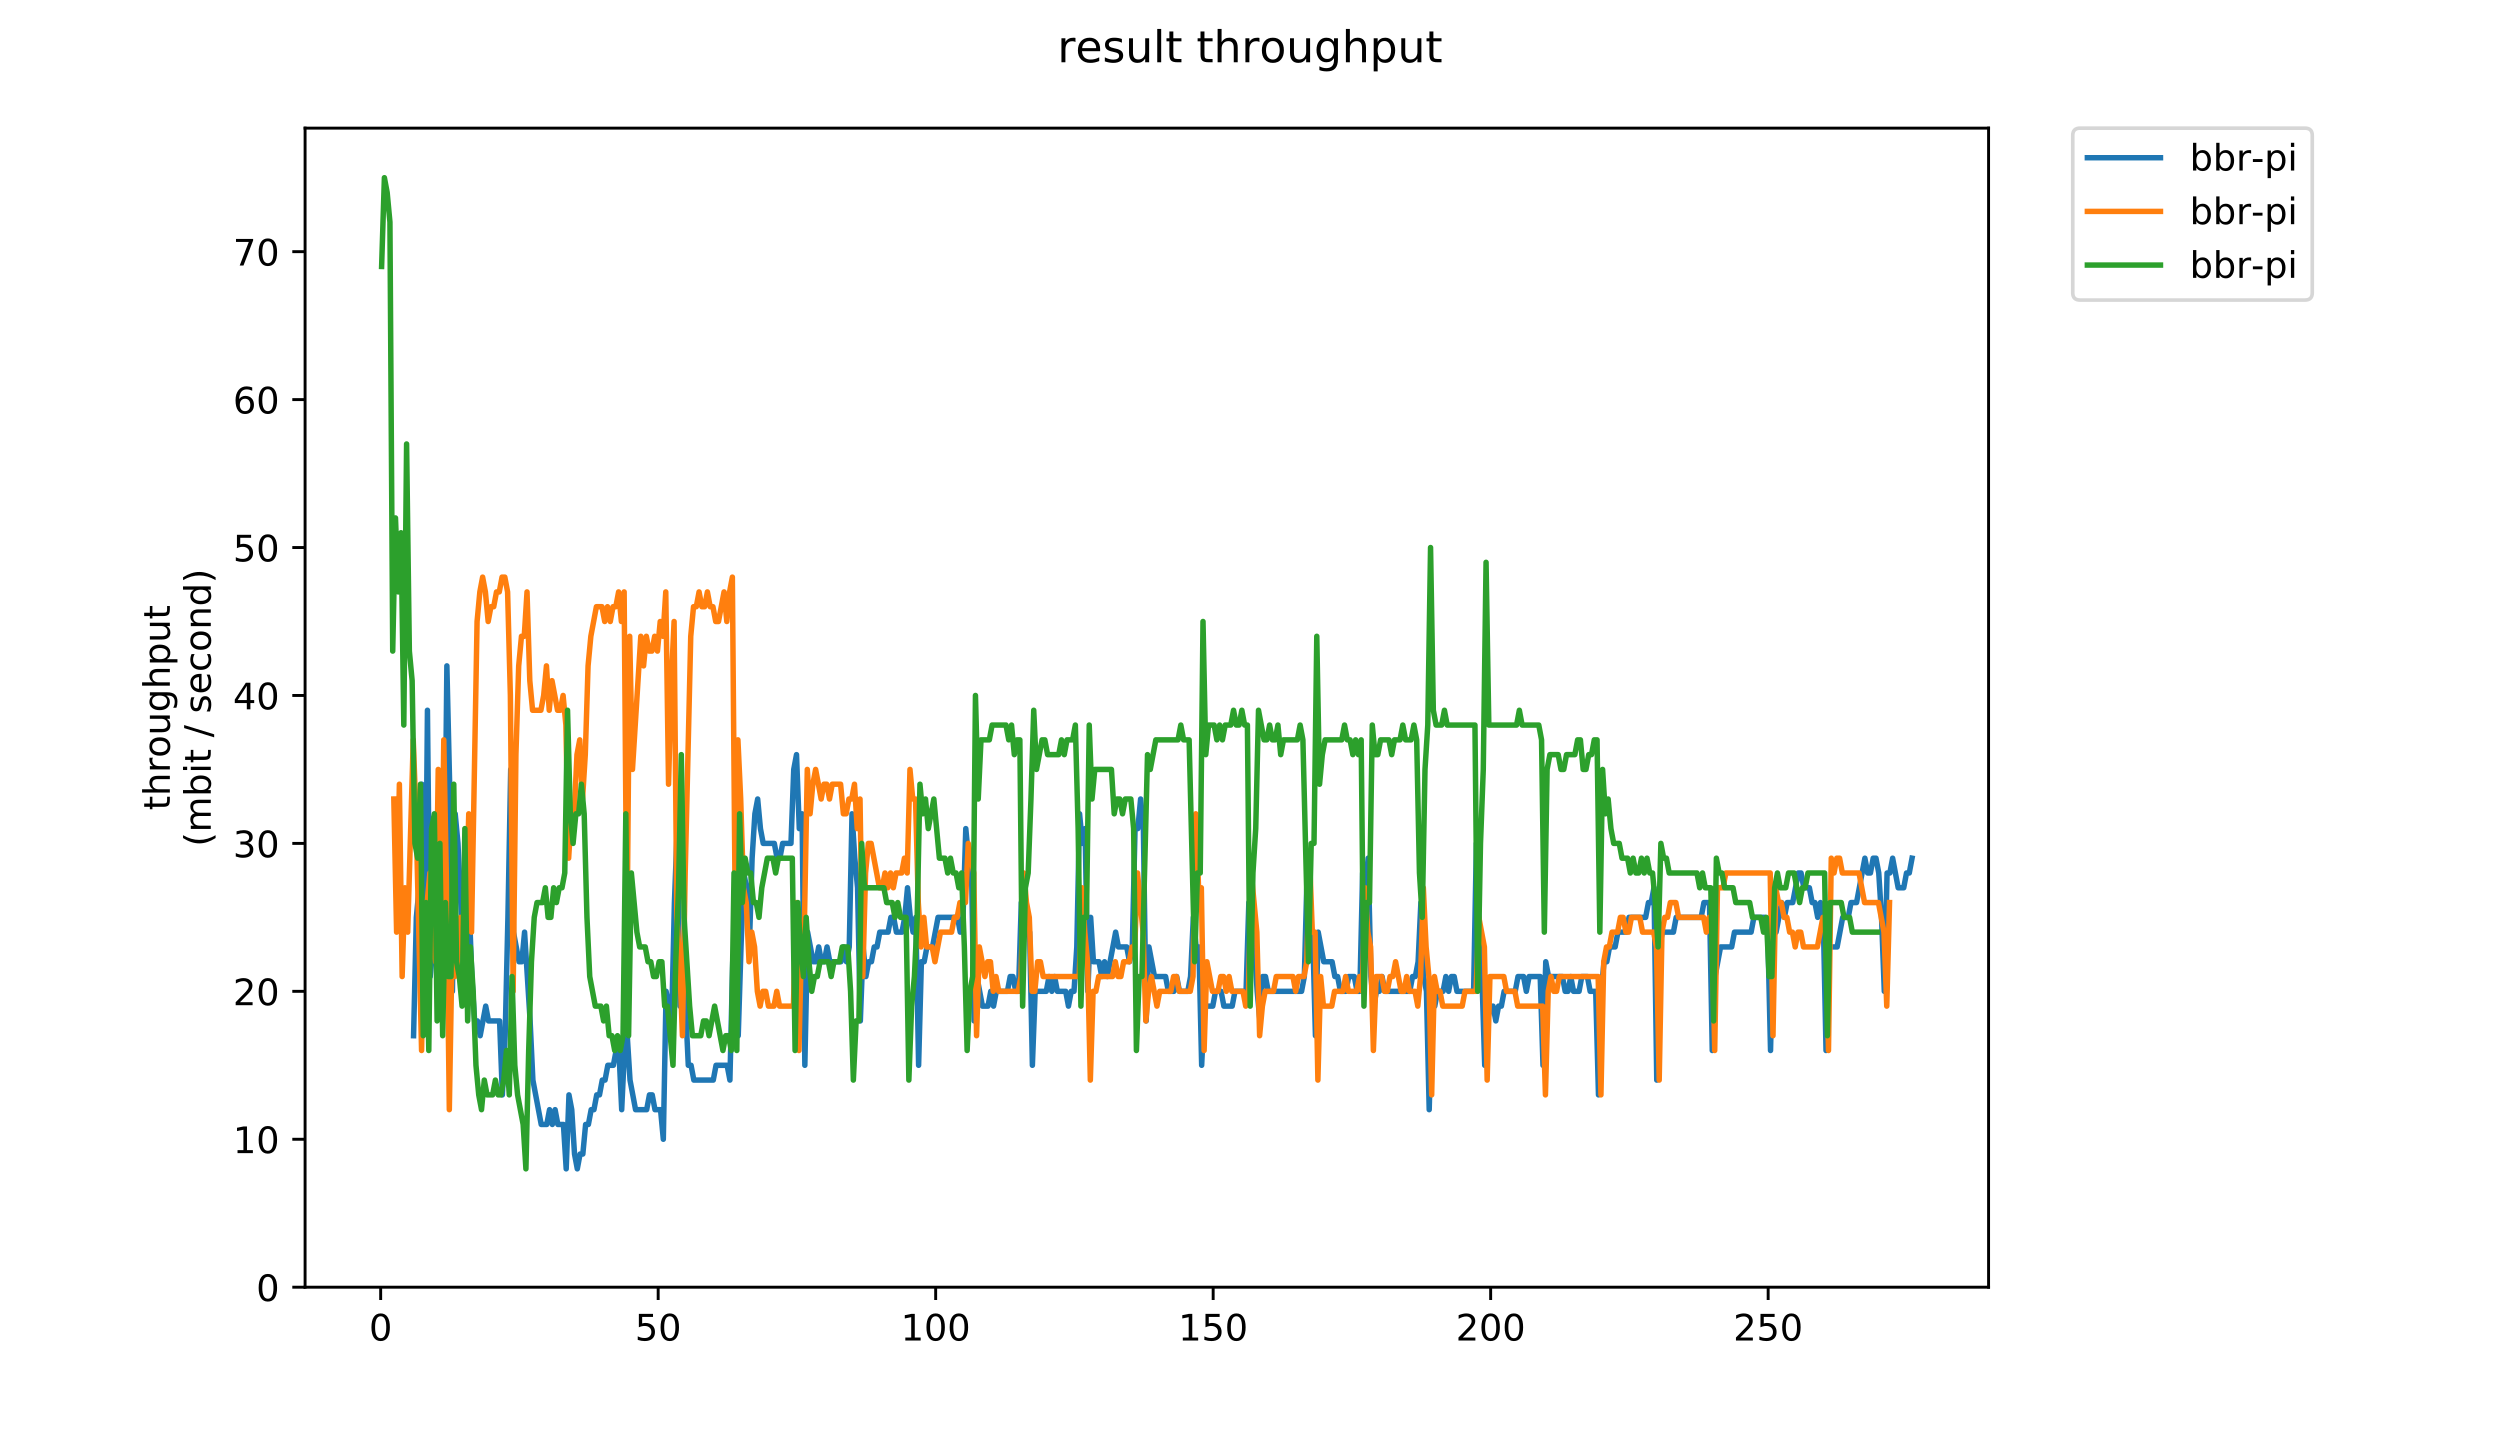 <?xml version="1.0" encoding="utf-8" standalone="no"?>
<!DOCTYPE svg PUBLIC "-//W3C//DTD SVG 1.1//EN"
  "http://www.w3.org/Graphics/SVG/1.1/DTD/svg11.dtd">
<!-- Created with matplotlib (https://matplotlib.org/) -->
<svg height="396pt" version="1.1" viewBox="0 0 684 396" width="684pt" xmlns="http://www.w3.org/2000/svg" xmlns:xlink="http://www.w3.org/1999/xlink">
 <defs>
  <style type="text/css">
*{stroke-linecap:butt;stroke-linejoin:round;}
  </style>
 </defs>
 <g id="figure_1">
  <g id="patch_1">
   <path d="M 0 396 
L 684 396 
L 684 0 
L 0 0 
z
" style="fill:#ffffff;"/>
  </g>
  <g id="axes_1">
   <g id="patch_2">
    <path d="M 83.472 352.174 
L 544.074 352.174 
L 544.074 35.062 
L 83.472 35.062 
z
" style="fill:#ffffff;"/>
   </g>
   <g id="matplotlib.axis_1">
    <g id="xtick_1">
     <g id="line2d_1">
      <defs>
       <path d="M 0 0 
L 0 3.5 
" id="m450387d69e" style="stroke:#000000;stroke-width:0.8;"/>
      </defs>
      <g>
       <use style="stroke:#000000;stroke-width:0.8;" x="104.152" xlink:href="#m450387d69e" y="352.174"/>
      </g>
     </g>
     <g id="text_1">
      <!-- 0 -->
      <defs>
       <path d="M 31.781 66.406 
Q 24.172 66.406 20.328 58.906 
Q 16.5 51.422 16.5 36.375 
Q 16.5 21.391 20.328 13.891 
Q 24.172 6.391 31.781 6.391 
Q 39.453 6.391 43.281 13.891 
Q 47.125 21.391 47.125 36.375 
Q 47.125 51.422 43.281 58.906 
Q 39.453 66.406 31.781 66.406 
z
M 31.781 74.219 
Q 44.047 74.219 50.516 64.516 
Q 56.984 54.828 56.984 36.375 
Q 56.984 17.969 50.516 8.266 
Q 44.047 -1.422 31.781 -1.422 
Q 19.531 -1.422 13.062 8.266 
Q 6.594 17.969 6.594 36.375 
Q 6.594 54.828 13.062 64.516 
Q 19.531 74.219 31.781 74.219 
z
" id="DejaVuSans-48"/>
      </defs>
      <g transform="translate(100.971 366.773)scale(0.1 -0.1)">
       <use xlink:href="#DejaVuSans-48"/>
      </g>
     </g>
    </g>
    <g id="xtick_2">
     <g id="line2d_2">
      <g>
       <use style="stroke:#000000;stroke-width:0.8;" x="180.075" xlink:href="#m450387d69e" y="352.174"/>
      </g>
     </g>
     <g id="text_2">
      <!-- 50 -->
      <defs>
       <path d="M 10.797 72.906 
L 49.516 72.906 
L 49.516 64.594 
L 19.828 64.594 
L 19.828 46.734 
Q 21.969 47.469 24.109 47.828 
Q 26.266 48.188 28.422 48.188 
Q 40.625 48.188 47.75 41.5 
Q 54.891 34.812 54.891 23.391 
Q 54.891 11.625 47.562 5.094 
Q 40.234 -1.422 26.906 -1.422 
Q 22.312 -1.422 17.547 -0.641 
Q 12.797 0.141 7.719 1.703 
L 7.719 11.625 
Q 12.109 9.234 16.797 8.062 
Q 21.484 6.891 26.703 6.891 
Q 35.156 6.891 40.078 11.328 
Q 45.016 15.766 45.016 23.391 
Q 45.016 31 40.078 35.438 
Q 35.156 39.891 26.703 39.891 
Q 22.75 39.891 18.812 39.016 
Q 14.891 38.141 10.797 36.281 
z
" id="DejaVuSans-53"/>
      </defs>
      <g transform="translate(173.713 366.773)scale(0.1 -0.1)">
       <use xlink:href="#DejaVuSans-53"/>
       <use x="63.623" xlink:href="#DejaVuSans-48"/>
      </g>
     </g>
    </g>
    <g id="xtick_3">
     <g id="line2d_3">
      <g>
       <use style="stroke:#000000;stroke-width:0.8;" x="255.999" xlink:href="#m450387d69e" y="352.174"/>
      </g>
     </g>
     <g id="text_3">
      <!-- 100 -->
      <defs>
       <path d="M 12.406 8.297 
L 28.516 8.297 
L 28.516 63.922 
L 10.984 60.406 
L 10.984 69.391 
L 28.422 72.906 
L 38.281 72.906 
L 38.281 8.297 
L 54.391 8.297 
L 54.391 0 
L 12.406 0 
z
" id="DejaVuSans-49"/>
      </defs>
      <g transform="translate(246.455 366.773)scale(0.1 -0.1)">
       <use xlink:href="#DejaVuSans-49"/>
       <use x="63.623" xlink:href="#DejaVuSans-48"/>
       <use x="127.246" xlink:href="#DejaVuSans-48"/>
      </g>
     </g>
    </g>
    <g id="xtick_4">
     <g id="line2d_4">
      <g>
       <use style="stroke:#000000;stroke-width:0.8;" x="331.922" xlink:href="#m450387d69e" y="352.174"/>
      </g>
     </g>
     <g id="text_4">
      <!-- 150 -->
      <g transform="translate(322.378 366.773)scale(0.1 -0.1)">
       <use xlink:href="#DejaVuSans-49"/>
       <use x="63.623" xlink:href="#DejaVuSans-53"/>
       <use x="127.246" xlink:href="#DejaVuSans-48"/>
      </g>
     </g>
    </g>
    <g id="xtick_5">
     <g id="line2d_5">
      <g>
       <use style="stroke:#000000;stroke-width:0.8;" x="407.845" xlink:href="#m450387d69e" y="352.174"/>
      </g>
     </g>
     <g id="text_5">
      <!-- 200 -->
      <defs>
       <path d="M 19.188 8.297 
L 53.609 8.297 
L 53.609 0 
L 7.328 0 
L 7.328 8.297 
Q 12.938 14.109 22.625 23.891 
Q 32.328 33.688 34.812 36.531 
Q 39.547 41.844 41.422 45.531 
Q 43.312 49.219 43.312 52.781 
Q 43.312 58.594 39.234 62.25 
Q 35.156 65.922 28.609 65.922 
Q 23.969 65.922 18.812 64.312 
Q 13.672 62.703 7.812 59.422 
L 7.812 69.391 
Q 13.766 71.781 18.938 73 
Q 24.125 74.219 28.422 74.219 
Q 39.75 74.219 46.484 68.547 
Q 53.219 62.891 53.219 53.422 
Q 53.219 48.922 51.531 44.891 
Q 49.859 40.875 45.406 35.406 
Q 44.188 33.984 37.641 27.219 
Q 31.109 20.453 19.188 8.297 
z
" id="DejaVuSans-50"/>
      </defs>
      <g transform="translate(398.301 366.773)scale(0.1 -0.1)">
       <use xlink:href="#DejaVuSans-50"/>
       <use x="63.623" xlink:href="#DejaVuSans-48"/>
       <use x="127.246" xlink:href="#DejaVuSans-48"/>
      </g>
     </g>
    </g>
    <g id="xtick_6">
     <g id="line2d_6">
      <g>
       <use style="stroke:#000000;stroke-width:0.8;" x="483.768" xlink:href="#m450387d69e" y="352.174"/>
      </g>
     </g>
     <g id="text_6">
      <!-- 250 -->
      <g transform="translate(474.224 366.773)scale(0.1 -0.1)">
       <use xlink:href="#DejaVuSans-50"/>
       <use x="63.623" xlink:href="#DejaVuSans-53"/>
       <use x="127.246" xlink:href="#DejaVuSans-48"/>
      </g>
     </g>
    </g>
   </g>
   <g id="matplotlib.axis_2">
    <g id="ytick_1">
     <g id="line2d_7">
      <defs>
       <path d="M 0 0 
L -3.5 0 
" id="m84342dba9c" style="stroke:#000000;stroke-width:0.8;"/>
      </defs>
      <g>
       <use style="stroke:#000000;stroke-width:0.8;" x="83.472" xlink:href="#m84342dba9c" y="352.174"/>
      </g>
     </g>
     <g id="text_7">
      <!-- 0 -->
      <g transform="translate(70.11 355.973)scale(0.1 -0.1)">
       <use xlink:href="#DejaVuSans-48"/>
      </g>
     </g>
    </g>
    <g id="ytick_2">
     <g id="line2d_8">
      <g>
       <use style="stroke:#000000;stroke-width:0.8;" x="83.472" xlink:href="#m84342dba9c" y="311.7"/>
      </g>
     </g>
     <g id="text_8">
      <!-- 10 -->
      <g transform="translate(63.747 315.5)scale(0.1 -0.1)">
       <use xlink:href="#DejaVuSans-49"/>
       <use x="63.623" xlink:href="#DejaVuSans-48"/>
      </g>
     </g>
    </g>
    <g id="ytick_3">
     <g id="line2d_9">
      <g>
       <use style="stroke:#000000;stroke-width:0.8;" x="83.472" xlink:href="#m84342dba9c" y="271.227"/>
      </g>
     </g>
     <g id="text_9">
      <!-- 20 -->
      <g transform="translate(63.747 275.026)scale(0.1 -0.1)">
       <use xlink:href="#DejaVuSans-50"/>
       <use x="63.623" xlink:href="#DejaVuSans-48"/>
      </g>
     </g>
    </g>
    <g id="ytick_4">
     <g id="line2d_10">
      <g>
       <use style="stroke:#000000;stroke-width:0.8;" x="83.472" xlink:href="#m84342dba9c" y="230.753"/>
      </g>
     </g>
     <g id="text_10">
      <!-- 30 -->
      <defs>
       <path d="M 40.578 39.312 
Q 47.656 37.797 51.625 33 
Q 55.609 28.219 55.609 21.188 
Q 55.609 10.406 48.188 4.484 
Q 40.766 -1.422 27.094 -1.422 
Q 22.516 -1.422 17.656 -0.516 
Q 12.797 0.391 7.625 2.203 
L 7.625 11.719 
Q 11.719 9.328 16.594 8.109 
Q 21.484 6.891 26.812 6.891 
Q 36.078 6.891 40.938 10.547 
Q 45.797 14.203 45.797 21.188 
Q 45.797 27.641 41.281 31.266 
Q 36.766 34.906 28.719 34.906 
L 20.219 34.906 
L 20.219 43.016 
L 29.109 43.016 
Q 36.375 43.016 40.234 45.922 
Q 44.094 48.828 44.094 54.297 
Q 44.094 59.906 40.109 62.906 
Q 36.141 65.922 28.719 65.922 
Q 24.656 65.922 20.016 65.031 
Q 15.375 64.156 9.812 62.312 
L 9.812 71.094 
Q 15.438 72.656 20.344 73.438 
Q 25.25 74.219 29.594 74.219 
Q 40.828 74.219 47.359 69.109 
Q 53.906 64.016 53.906 55.328 
Q 53.906 49.266 50.438 45.094 
Q 46.969 40.922 40.578 39.312 
z
" id="DejaVuSans-51"/>
      </defs>
      <g transform="translate(63.747 234.552)scale(0.1 -0.1)">
       <use xlink:href="#DejaVuSans-51"/>
       <use x="63.623" xlink:href="#DejaVuSans-48"/>
      </g>
     </g>
    </g>
    <g id="ytick_5">
     <g id="line2d_11">
      <g>
       <use style="stroke:#000000;stroke-width:0.8;" x="83.472" xlink:href="#m84342dba9c" y="190.279"/>
      </g>
     </g>
     <g id="text_11">
      <!-- 40 -->
      <defs>
       <path d="M 37.797 64.312 
L 12.891 25.391 
L 37.797 25.391 
z
M 35.203 72.906 
L 47.609 72.906 
L 47.609 25.391 
L 58.016 25.391 
L 58.016 17.188 
L 47.609 17.188 
L 47.609 0 
L 37.797 0 
L 37.797 17.188 
L 4.891 17.188 
L 4.891 26.703 
z
" id="DejaVuSans-52"/>
      </defs>
      <g transform="translate(63.747 194.078)scale(0.1 -0.1)">
       <use xlink:href="#DejaVuSans-52"/>
       <use x="63.623" xlink:href="#DejaVuSans-48"/>
      </g>
     </g>
    </g>
    <g id="ytick_6">
     <g id="line2d_12">
      <g>
       <use style="stroke:#000000;stroke-width:0.8;" x="83.472" xlink:href="#m84342dba9c" y="149.806"/>
      </g>
     </g>
     <g id="text_12">
      <!-- 50 -->
      <g transform="translate(63.747 153.605)scale(0.1 -0.1)">
       <use xlink:href="#DejaVuSans-53"/>
       <use x="63.623" xlink:href="#DejaVuSans-48"/>
      </g>
     </g>
    </g>
    <g id="ytick_7">
     <g id="line2d_13">
      <g>
       <use style="stroke:#000000;stroke-width:0.8;" x="83.472" xlink:href="#m84342dba9c" y="109.332"/>
      </g>
     </g>
     <g id="text_13">
      <!-- 60 -->
      <defs>
       <path d="M 33.016 40.375 
Q 26.375 40.375 22.484 35.828 
Q 18.609 31.297 18.609 23.391 
Q 18.609 15.531 22.484 10.953 
Q 26.375 6.391 33.016 6.391 
Q 39.656 6.391 43.531 10.953 
Q 47.406 15.531 47.406 23.391 
Q 47.406 31.297 43.531 35.828 
Q 39.656 40.375 33.016 40.375 
z
M 52.594 71.297 
L 52.594 62.312 
Q 48.875 64.062 45.094 64.984 
Q 41.312 65.922 37.594 65.922 
Q 27.828 65.922 22.672 59.328 
Q 17.531 52.734 16.797 39.406 
Q 19.672 43.656 24.016 45.922 
Q 28.375 48.188 33.594 48.188 
Q 44.578 48.188 50.953 41.516 
Q 57.328 34.859 57.328 23.391 
Q 57.328 12.156 50.688 5.359 
Q 44.047 -1.422 33.016 -1.422 
Q 20.359 -1.422 13.672 8.266 
Q 6.984 17.969 6.984 36.375 
Q 6.984 53.656 15.188 63.938 
Q 23.391 74.219 37.203 74.219 
Q 40.922 74.219 44.703 73.484 
Q 48.484 72.75 52.594 71.297 
z
" id="DejaVuSans-54"/>
      </defs>
      <g transform="translate(63.747 113.131)scale(0.1 -0.1)">
       <use xlink:href="#DejaVuSans-54"/>
       <use x="63.623" xlink:href="#DejaVuSans-48"/>
      </g>
     </g>
    </g>
    <g id="ytick_8">
     <g id="line2d_14">
      <g>
       <use style="stroke:#000000;stroke-width:0.8;" x="83.472" xlink:href="#m84342dba9c" y="68.858"/>
      </g>
     </g>
     <g id="text_14">
      <!-- 70 -->
      <defs>
       <path d="M 8.203 72.906 
L 55.078 72.906 
L 55.078 68.703 
L 28.609 0 
L 18.312 0 
L 43.219 64.594 
L 8.203 64.594 
z
" id="DejaVuSans-55"/>
      </defs>
      <g transform="translate(63.747 72.657)scale(0.1 -0.1)">
       <use xlink:href="#DejaVuSans-55"/>
       <use x="63.623" xlink:href="#DejaVuSans-48"/>
      </g>
     </g>
    </g>
    <g id="text_15">
     <!-- throughput -->
     <defs>
      <path d="M 18.312 70.219 
L 18.312 54.688 
L 36.812 54.688 
L 36.812 47.703 
L 18.312 47.703 
L 18.312 18.016 
Q 18.312 11.328 20.141 9.422 
Q 21.969 7.516 27.594 7.516 
L 36.812 7.516 
L 36.812 0 
L 27.594 0 
Q 17.188 0 13.234 3.875 
Q 9.281 7.766 9.281 18.016 
L 9.281 47.703 
L 2.688 47.703 
L 2.688 54.688 
L 9.281 54.688 
L 9.281 70.219 
z
" id="DejaVuSans-116"/>
      <path d="M 54.891 33.016 
L 54.891 0 
L 45.906 0 
L 45.906 32.719 
Q 45.906 40.484 42.875 44.328 
Q 39.844 48.188 33.797 48.188 
Q 26.516 48.188 22.312 43.547 
Q 18.109 38.922 18.109 30.906 
L 18.109 0 
L 9.078 0 
L 9.078 75.984 
L 18.109 75.984 
L 18.109 46.188 
Q 21.344 51.125 25.703 53.562 
Q 30.078 56 35.797 56 
Q 45.219 56 50.047 50.172 
Q 54.891 44.344 54.891 33.016 
z
" id="DejaVuSans-104"/>
      <path d="M 41.109 46.297 
Q 39.594 47.172 37.812 47.578 
Q 36.031 48 33.891 48 
Q 26.266 48 22.188 43.047 
Q 18.109 38.094 18.109 28.812 
L 18.109 0 
L 9.078 0 
L 9.078 54.688 
L 18.109 54.688 
L 18.109 46.188 
Q 20.953 51.172 25.484 53.578 
Q 30.031 56 36.531 56 
Q 37.453 56 38.578 55.875 
Q 39.703 55.766 41.062 55.516 
z
" id="DejaVuSans-114"/>
      <path d="M 30.609 48.391 
Q 23.391 48.391 19.188 42.75 
Q 14.984 37.109 14.984 27.297 
Q 14.984 17.484 19.156 11.844 
Q 23.344 6.203 30.609 6.203 
Q 37.797 6.203 41.984 11.859 
Q 46.188 17.531 46.188 27.297 
Q 46.188 37.016 41.984 42.703 
Q 37.797 48.391 30.609 48.391 
z
M 30.609 56 
Q 42.328 56 49.016 48.375 
Q 55.719 40.766 55.719 27.297 
Q 55.719 13.875 49.016 6.219 
Q 42.328 -1.422 30.609 -1.422 
Q 18.844 -1.422 12.172 6.219 
Q 5.516 13.875 5.516 27.297 
Q 5.516 40.766 12.172 48.375 
Q 18.844 56 30.609 56 
z
" id="DejaVuSans-111"/>
      <path d="M 8.5 21.578 
L 8.5 54.688 
L 17.484 54.688 
L 17.484 21.922 
Q 17.484 14.156 20.5 10.266 
Q 23.531 6.391 29.594 6.391 
Q 36.859 6.391 41.078 11.031 
Q 45.312 15.672 45.312 23.688 
L 45.312 54.688 
L 54.297 54.688 
L 54.297 0 
L 45.312 0 
L 45.312 8.406 
Q 42.047 3.422 37.719 1 
Q 33.406 -1.422 27.688 -1.422 
Q 18.266 -1.422 13.375 4.438 
Q 8.5 10.297 8.5 21.578 
z
M 31.109 56 
z
" id="DejaVuSans-117"/>
      <path d="M 45.406 27.984 
Q 45.406 37.75 41.375 43.109 
Q 37.359 48.484 30.078 48.484 
Q 22.859 48.484 18.828 43.109 
Q 14.797 37.75 14.797 27.984 
Q 14.797 18.266 18.828 12.891 
Q 22.859 7.516 30.078 7.516 
Q 37.359 7.516 41.375 12.891 
Q 45.406 18.266 45.406 27.984 
z
M 54.391 6.781 
Q 54.391 -7.172 48.188 -13.984 
Q 42 -20.797 29.203 -20.797 
Q 24.469 -20.797 20.266 -20.094 
Q 16.062 -19.391 12.109 -17.922 
L 12.109 -9.188 
Q 16.062 -11.328 19.922 -12.344 
Q 23.781 -13.375 27.781 -13.375 
Q 36.625 -13.375 41.016 -8.766 
Q 45.406 -4.156 45.406 5.172 
L 45.406 9.625 
Q 42.625 4.781 38.281 2.391 
Q 33.938 0 27.875 0 
Q 17.828 0 11.672 7.656 
Q 5.516 15.328 5.516 27.984 
Q 5.516 40.672 11.672 48.328 
Q 17.828 56 27.875 56 
Q 33.938 56 38.281 53.609 
Q 42.625 51.219 45.406 46.391 
L 45.406 54.688 
L 54.391 54.688 
z
" id="DejaVuSans-103"/>
      <path d="M 18.109 8.203 
L 18.109 -20.797 
L 9.078 -20.797 
L 9.078 54.688 
L 18.109 54.688 
L 18.109 46.391 
Q 20.953 51.266 25.266 53.625 
Q 29.594 56 35.594 56 
Q 45.562 56 51.781 48.094 
Q 58.016 40.188 58.016 27.297 
Q 58.016 14.406 51.781 6.484 
Q 45.562 -1.422 35.594 -1.422 
Q 29.594 -1.422 25.266 0.953 
Q 20.953 3.328 18.109 8.203 
z
M 48.688 27.297 
Q 48.688 37.203 44.609 42.844 
Q 40.531 48.484 33.406 48.484 
Q 26.266 48.484 22.188 42.844 
Q 18.109 37.203 18.109 27.297 
Q 18.109 17.391 22.188 11.75 
Q 26.266 6.109 33.406 6.109 
Q 40.531 6.109 44.609 11.75 
Q 48.688 17.391 48.688 27.297 
z
" id="DejaVuSans-112"/>
     </defs>
     <g transform="translate(46.47 221.675)rotate(-90)scale(0.1 -0.1)">
      <use xlink:href="#DejaVuSans-116"/>
      <use x="39.209" xlink:href="#DejaVuSans-104"/>
      <use x="102.588" xlink:href="#DejaVuSans-114"/>
      <use x="143.67" xlink:href="#DejaVuSans-111"/>
      <use x="204.852" xlink:href="#DejaVuSans-117"/>
      <use x="268.23" xlink:href="#DejaVuSans-103"/>
      <use x="331.707" xlink:href="#DejaVuSans-104"/>
      <use x="395.086" xlink:href="#DejaVuSans-112"/>
      <use x="458.562" xlink:href="#DejaVuSans-117"/>
      <use x="521.941" xlink:href="#DejaVuSans-116"/>
     </g>
     <!-- (mbit / second) -->
     <defs>
      <path d="M 31 75.875 
Q 24.469 64.656 21.281 53.656 
Q 18.109 42.672 18.109 31.391 
Q 18.109 20.125 21.312 9.062 
Q 24.516 -2 31 -13.188 
L 23.188 -13.188 
Q 15.875 -1.703 12.234 9.375 
Q 8.594 20.453 8.594 31.391 
Q 8.594 42.281 12.203 53.312 
Q 15.828 64.359 23.188 75.875 
z
" id="DejaVuSans-40"/>
      <path d="M 52 44.188 
Q 55.375 50.25 60.062 53.125 
Q 64.75 56 71.094 56 
Q 79.641 56 84.281 50.016 
Q 88.922 44.047 88.922 33.016 
L 88.922 0 
L 79.891 0 
L 79.891 32.719 
Q 79.891 40.578 77.094 44.375 
Q 74.312 48.188 68.609 48.188 
Q 61.625 48.188 57.562 43.547 
Q 53.516 38.922 53.516 30.906 
L 53.516 0 
L 44.484 0 
L 44.484 32.719 
Q 44.484 40.625 41.703 44.406 
Q 38.922 48.188 33.109 48.188 
Q 26.219 48.188 22.156 43.531 
Q 18.109 38.875 18.109 30.906 
L 18.109 0 
L 9.078 0 
L 9.078 54.688 
L 18.109 54.688 
L 18.109 46.188 
Q 21.188 51.219 25.484 53.609 
Q 29.781 56 35.688 56 
Q 41.656 56 45.828 52.969 
Q 50 49.953 52 44.188 
z
" id="DejaVuSans-109"/>
      <path d="M 48.688 27.297 
Q 48.688 37.203 44.609 42.844 
Q 40.531 48.484 33.406 48.484 
Q 26.266 48.484 22.188 42.844 
Q 18.109 37.203 18.109 27.297 
Q 18.109 17.391 22.188 11.75 
Q 26.266 6.109 33.406 6.109 
Q 40.531 6.109 44.609 11.75 
Q 48.688 17.391 48.688 27.297 
z
M 18.109 46.391 
Q 20.953 51.266 25.266 53.625 
Q 29.594 56 35.594 56 
Q 45.562 56 51.781 48.094 
Q 58.016 40.188 58.016 27.297 
Q 58.016 14.406 51.781 6.484 
Q 45.562 -1.422 35.594 -1.422 
Q 29.594 -1.422 25.266 0.953 
Q 20.953 3.328 18.109 8.203 
L 18.109 0 
L 9.078 0 
L 9.078 75.984 
L 18.109 75.984 
z
" id="DejaVuSans-98"/>
      <path d="M 9.422 54.688 
L 18.406 54.688 
L 18.406 0 
L 9.422 0 
z
M 9.422 75.984 
L 18.406 75.984 
L 18.406 64.594 
L 9.422 64.594 
z
" id="DejaVuSans-105"/>
      <path id="DejaVuSans-32"/>
      <path d="M 25.391 72.906 
L 33.688 72.906 
L 8.297 -9.281 
L 0 -9.281 
z
" id="DejaVuSans-47"/>
      <path d="M 44.281 53.078 
L 44.281 44.578 
Q 40.484 46.531 36.375 47.5 
Q 32.281 48.484 27.875 48.484 
Q 21.188 48.484 17.844 46.438 
Q 14.5 44.391 14.5 40.281 
Q 14.5 37.156 16.891 35.375 
Q 19.281 33.594 26.516 31.984 
L 29.594 31.297 
Q 39.156 29.25 43.188 25.516 
Q 47.219 21.781 47.219 15.094 
Q 47.219 7.469 41.188 3.016 
Q 35.156 -1.422 24.609 -1.422 
Q 20.219 -1.422 15.453 -0.562 
Q 10.688 0.297 5.422 2 
L 5.422 11.281 
Q 10.406 8.688 15.234 7.391 
Q 20.062 6.109 24.812 6.109 
Q 31.156 6.109 34.562 8.281 
Q 37.984 10.453 37.984 14.406 
Q 37.984 18.062 35.516 20.016 
Q 33.062 21.969 24.703 23.781 
L 21.578 24.516 
Q 13.234 26.266 9.516 29.906 
Q 5.812 33.547 5.812 39.891 
Q 5.812 47.609 11.281 51.797 
Q 16.75 56 26.812 56 
Q 31.781 56 36.172 55.266 
Q 40.578 54.547 44.281 53.078 
z
" id="DejaVuSans-115"/>
      <path d="M 56.203 29.594 
L 56.203 25.203 
L 14.891 25.203 
Q 15.484 15.922 20.484 11.062 
Q 25.484 6.203 34.422 6.203 
Q 39.594 6.203 44.453 7.469 
Q 49.312 8.734 54.109 11.281 
L 54.109 2.781 
Q 49.266 0.734 44.188 -0.344 
Q 39.109 -1.422 33.891 -1.422 
Q 20.797 -1.422 13.156 6.188 
Q 5.516 13.812 5.516 26.812 
Q 5.516 40.234 12.766 48.109 
Q 20.016 56 32.328 56 
Q 43.359 56 49.781 48.891 
Q 56.203 41.797 56.203 29.594 
z
M 47.219 32.234 
Q 47.125 39.594 43.094 43.984 
Q 39.062 48.391 32.422 48.391 
Q 24.906 48.391 20.391 44.141 
Q 15.875 39.891 15.188 32.172 
z
" id="DejaVuSans-101"/>
      <path d="M 48.781 52.594 
L 48.781 44.188 
Q 44.969 46.297 41.141 47.344 
Q 37.312 48.391 33.406 48.391 
Q 24.656 48.391 19.812 42.844 
Q 14.984 37.312 14.984 27.297 
Q 14.984 17.281 19.812 11.734 
Q 24.656 6.203 33.406 6.203 
Q 37.312 6.203 41.141 7.25 
Q 44.969 8.297 48.781 10.406 
L 48.781 2.094 
Q 45.016 0.344 40.984 -0.531 
Q 36.969 -1.422 32.422 -1.422 
Q 20.062 -1.422 12.781 6.344 
Q 5.516 14.109 5.516 27.297 
Q 5.516 40.672 12.859 48.328 
Q 20.219 56 33.016 56 
Q 37.156 56 41.109 55.141 
Q 45.062 54.297 48.781 52.594 
z
" id="DejaVuSans-99"/>
      <path d="M 54.891 33.016 
L 54.891 0 
L 45.906 0 
L 45.906 32.719 
Q 45.906 40.484 42.875 44.328 
Q 39.844 48.188 33.797 48.188 
Q 26.516 48.188 22.312 43.547 
Q 18.109 38.922 18.109 30.906 
L 18.109 0 
L 9.078 0 
L 9.078 54.688 
L 18.109 54.688 
L 18.109 46.188 
Q 21.344 51.125 25.703 53.562 
Q 30.078 56 35.797 56 
Q 45.219 56 50.047 50.172 
Q 54.891 44.344 54.891 33.016 
z
" id="DejaVuSans-110"/>
      <path d="M 45.406 46.391 
L 45.406 75.984 
L 54.391 75.984 
L 54.391 0 
L 45.406 0 
L 45.406 8.203 
Q 42.578 3.328 38.25 0.953 
Q 33.938 -1.422 27.875 -1.422 
Q 17.969 -1.422 11.734 6.484 
Q 5.516 14.406 5.516 27.297 
Q 5.516 40.188 11.734 48.094 
Q 17.969 56 27.875 56 
Q 33.938 56 38.25 53.625 
Q 42.578 51.266 45.406 46.391 
z
M 14.797 27.297 
Q 14.797 17.391 18.875 11.75 
Q 22.953 6.109 30.078 6.109 
Q 37.203 6.109 41.297 11.75 
Q 45.406 17.391 45.406 27.297 
Q 45.406 37.203 41.297 42.844 
Q 37.203 48.484 30.078 48.484 
Q 22.953 48.484 18.875 42.844 
Q 14.797 37.203 14.797 27.297 
z
" id="DejaVuSans-100"/>
      <path d="M 8.016 75.875 
L 15.828 75.875 
Q 23.141 64.359 26.781 53.312 
Q 30.422 42.281 30.422 31.391 
Q 30.422 20.453 26.781 9.375 
Q 23.141 -1.703 15.828 -13.188 
L 8.016 -13.188 
Q 14.5 -2 17.703 9.062 
Q 20.906 20.125 20.906 31.391 
Q 20.906 42.672 17.703 53.656 
Q 14.5 64.656 8.016 75.875 
z
" id="DejaVuSans-41"/>
     </defs>
     <g transform="translate(57.668 231.609)rotate(-90)scale(0.1 -0.1)">
      <use xlink:href="#DejaVuSans-40"/>
      <use x="39.014" xlink:href="#DejaVuSans-109"/>
      <use x="136.426" xlink:href="#DejaVuSans-98"/>
      <use x="199.902" xlink:href="#DejaVuSans-105"/>
      <use x="227.686" xlink:href="#DejaVuSans-116"/>
      <use x="266.895" xlink:href="#DejaVuSans-32"/>
      <use x="298.682" xlink:href="#DejaVuSans-47"/>
      <use x="332.373" xlink:href="#DejaVuSans-32"/>
      <use x="364.16" xlink:href="#DejaVuSans-115"/>
      <use x="416.26" xlink:href="#DejaVuSans-101"/>
      <use x="477.783" xlink:href="#DejaVuSans-99"/>
      <use x="532.764" xlink:href="#DejaVuSans-111"/>
      <use x="593.945" xlink:href="#DejaVuSans-110"/>
      <use x="657.324" xlink:href="#DejaVuSans-100"/>
      <use x="720.801" xlink:href="#DejaVuSans-41"/>
     </g>
    </g>
   </g>
   <g id="line2d_15">
    <path clip-path="url(#p3e8886316c)" d="M 113.152 283.369 
L 113.911 250.99 
L 114.671 242.895 
L 115.43 214.563 
L 116.189 279.321 
L 116.948 194.327 
L 117.707 267.179 
L 118.467 259.085 
L 119.226 255.037 
L 119.985 259.085 
L 120.744 259.085 
L 121.504 255.037 
L 122.263 182.185 
L 123.022 214.563 
L 123.781 271.227 
L 124.541 222.658 
L 125.3 230.753 
L 126.818 263.132 
L 127.578 242.895 
L 128.337 246.942 
L 129.096 267.179 
L 129.855 279.321 
L 130.614 279.321 
L 131.374 283.369 
L 132.892 275.274 
L 133.651 279.321 
L 136.688 279.321 
L 137.448 299.558 
L 138.207 283.369 
L 138.966 250.99 
L 139.725 210.516 
L 140.484 255.037 
L 142.003 263.132 
L 142.762 263.132 
L 143.521 255.037 
L 145.04 279.321 
L 145.799 295.511 
L 148.077 307.653 
L 149.595 307.653 
L 150.354 303.606 
L 151.114 307.653 
L 151.873 303.606 
L 152.632 307.653 
L 154.151 307.653 
L 154.91 319.795 
L 155.669 299.558 
L 156.428 303.606 
L 157.188 315.748 
L 157.947 319.795 
L 158.706 315.748 
L 159.465 315.748 
L 160.224 307.653 
L 160.984 307.653 
L 161.743 303.606 
L 162.502 303.606 
L 163.261 299.558 
L 164.021 299.558 
L 164.78 295.511 
L 165.539 295.511 
L 166.298 291.464 
L 167.817 291.464 
L 168.576 287.416 
L 169.335 287.416 
L 170.095 303.606 
L 170.854 287.416 
L 171.613 283.369 
L 172.372 295.511 
L 173.891 303.606 
L 176.928 303.606 
L 177.687 299.558 
L 178.446 299.558 
L 179.205 303.606 
L 180.724 303.606 
L 181.483 311.7 
L 182.242 271.227 
L 183.761 279.321 
L 184.52 246.942 
L 185.279 226.706 
L 186.038 275.274 
L 186.798 259.085 
L 188.316 291.464 
L 189.075 291.464 
L 189.835 295.511 
L 195.149 295.511 
L 195.908 291.464 
L 198.945 291.464 
L 199.705 295.511 
L 200.464 263.132 
L 201.223 275.274 
L 201.982 283.369 
L 202.741 259.085 
L 203.501 238.848 
L 204.26 242.895 
L 205.019 259.085 
L 205.778 234.8 
L 206.538 222.658 
L 207.297 218.611 
L 208.056 226.706 
L 208.815 230.753 
L 211.852 230.753 
L 212.612 234.8 
L 213.371 234.8 
L 214.13 230.753 
L 216.408 230.753 
L 217.167 210.516 
L 217.926 206.469 
L 218.685 226.706 
L 219.445 222.658 
L 220.204 291.464 
L 220.963 255.037 
L 222.482 263.132 
L 223.241 263.132 
L 224 259.085 
L 224.759 263.132 
L 225.518 263.132 
L 226.278 259.085 
L 227.037 263.132 
L 230.074 263.132 
L 230.833 259.085 
L 231.592 263.132 
L 232.352 259.085 
L 233.111 222.658 
L 233.87 234.8 
L 234.629 242.895 
L 235.388 279.321 
L 236.148 259.085 
L 236.907 267.179 
L 237.666 263.132 
L 238.425 263.132 
L 239.185 259.085 
L 239.944 259.085 
L 240.703 255.037 
L 242.981 255.037 
L 243.74 250.99 
L 244.499 250.99 
L 245.258 255.037 
L 246.777 255.037 
L 247.536 250.99 
L 248.295 242.895 
L 249.055 250.99 
L 249.814 255.037 
L 250.573 250.99 
L 251.332 291.464 
L 252.092 263.132 
L 252.851 263.132 
L 253.61 259.085 
L 255.129 259.085 
L 256.647 250.99 
L 261.962 250.99 
L 262.721 255.037 
L 263.48 250.99 
L 264.239 226.706 
L 264.999 234.8 
L 265.758 234.8 
L 266.517 279.321 
L 267.276 267.179 
L 268.795 275.274 
L 270.313 275.274 
L 271.072 271.227 
L 271.832 275.274 
L 272.591 271.227 
L 275.628 271.227 
L 276.387 267.179 
L 277.146 267.179 
L 277.905 271.227 
L 278.665 271.227 
L 279.424 246.942 
L 280.942 255.037 
L 281.702 255.037 
L 282.461 291.464 
L 283.22 271.227 
L 286.257 271.227 
L 287.016 267.179 
L 287.775 271.227 
L 288.535 267.179 
L 289.294 271.227 
L 291.572 271.227 
L 292.331 275.274 
L 293.09 271.227 
L 293.849 271.227 
L 294.609 259.085 
L 295.368 222.658 
L 296.127 230.753 
L 296.886 226.706 
L 297.646 271.227 
L 298.405 250.99 
L 299.164 263.132 
L 300.682 263.132 
L 301.442 267.179 
L 302.201 263.132 
L 302.96 267.179 
L 305.238 255.037 
L 305.997 259.085 
L 308.275 259.085 
L 309.034 263.132 
L 309.793 259.085 
L 310.552 226.706 
L 311.312 226.706 
L 312.071 218.611 
L 312.83 226.706 
L 313.589 279.321 
L 314.349 259.085 
L 315.867 267.179 
L 318.904 267.179 
L 319.663 271.227 
L 321.182 271.227 
L 321.941 267.179 
L 322.7 271.227 
L 324.978 271.227 
L 325.737 267.179 
L 326.496 250.99 
L 327.256 259.085 
L 328.015 259.085 
L 328.774 291.464 
L 329.533 275.274 
L 331.811 275.274 
L 332.57 271.227 
L 334.089 271.227 
L 334.848 275.274 
L 337.126 275.274 
L 337.885 271.227 
L 340.922 271.227 
L 341.681 246.942 
L 342.44 250.99 
L 343.199 259.085 
L 343.959 271.227 
L 344.718 279.321 
L 345.477 267.179 
L 346.236 267.179 
L 346.996 271.227 
L 356.106 271.227 
L 356.866 267.179 
L 357.625 238.848 
L 358.384 255.037 
L 359.143 255.037 
L 359.903 283.369 
L 360.662 255.037 
L 362.18 263.132 
L 364.458 263.132 
L 365.217 267.179 
L 365.976 267.179 
L 366.736 271.227 
L 368.254 271.227 
L 369.013 267.179 
L 370.532 267.179 
L 371.291 271.227 
L 372.05 271.227 
L 372.81 238.848 
L 373.569 242.895 
L 374.328 234.8 
L 375.087 267.179 
L 375.846 275.274 
L 376.606 271.227 
L 377.365 271.227 
L 378.124 267.179 
L 378.883 271.227 
L 385.716 271.227 
L 386.476 267.179 
L 387.235 267.179 
L 387.994 263.132 
L 388.753 246.942 
L 389.513 267.179 
L 390.272 271.227 
L 391.031 303.606 
L 391.79 275.274 
L 392.55 275.274 
L 393.309 271.227 
L 394.827 271.227 
L 395.586 267.179 
L 396.346 271.227 
L 397.105 267.179 
L 397.864 267.179 
L 398.623 271.227 
L 403.179 271.227 
L 403.938 230.753 
L 404.697 255.037 
L 405.456 267.179 
L 406.216 291.464 
L 406.975 279.321 
L 407.734 275.274 
L 408.493 275.274 
L 409.253 279.321 
L 410.012 275.274 
L 410.771 275.274 
L 411.53 271.227 
L 414.567 271.227 
L 415.327 267.179 
L 416.845 267.179 
L 417.604 271.227 
L 418.363 267.179 
L 421.4 267.179 
L 422.16 291.464 
L 422.919 263.132 
L 423.678 267.179 
L 427.474 267.179 
L 428.233 271.227 
L 428.993 271.227 
L 429.752 267.179 
L 430.511 271.227 
L 432.03 271.227 
L 432.789 267.179 
L 434.307 267.179 
L 435.067 271.227 
L 436.585 271.227 
L 437.344 299.558 
L 438.103 271.227 
L 438.863 263.132 
L 439.622 263.132 
L 440.381 259.085 
L 441.9 259.085 
L 442.659 255.037 
L 444.937 255.037 
L 445.696 250.99 
L 450.251 250.99 
L 451.01 246.942 
L 451.77 246.942 
L 452.529 242.895 
L 453.288 295.511 
L 454.047 259.085 
L 454.807 255.037 
L 457.844 255.037 
L 458.603 250.99 
L 465.436 250.99 
L 466.195 246.942 
L 467.714 246.942 
L 468.473 287.416 
L 469.232 267.179 
L 470.75 259.085 
L 473.787 259.085 
L 474.547 255.037 
L 479.102 255.037 
L 479.861 250.99 
L 482.898 250.99 
L 483.657 255.037 
L 484.417 287.416 
L 485.176 255.037 
L 485.935 255.037 
L 487.454 246.942 
L 488.213 250.99 
L 488.972 246.942 
L 490.49 246.942 
L 492.009 238.848 
L 492.768 238.848 
L 493.527 242.895 
L 495.046 242.895 
L 495.805 246.942 
L 496.564 246.942 
L 497.324 250.99 
L 498.083 246.942 
L 498.842 250.99 
L 499.601 287.416 
L 500.361 259.085 
L 502.638 259.085 
L 504.157 250.99 
L 505.675 250.99 
L 506.434 246.942 
L 507.953 246.942 
L 510.231 234.8 
L 510.99 238.848 
L 511.749 238.848 
L 512.508 234.8 
L 513.267 234.8 
L 514.027 238.848 
L 514.786 250.99 
L 515.545 271.227 
L 516.304 238.848 
L 517.064 238.848 
L 517.823 234.8 
L 519.341 242.895 
L 520.86 242.895 
L 521.619 238.848 
L 522.378 238.848 
L 523.137 234.8 
L 523.137 234.8 
" style="fill:none;stroke:#1f77b4;stroke-linecap:square;stroke-width:1.5;"/>
   </g>
   <g id="line2d_16">
    <path clip-path="url(#p3e8886316c)" d="M 107.749 218.611 
L 108.509 255.037 
L 109.268 214.563 
L 110.027 267.179 
L 110.786 242.895 
L 111.546 255.037 
L 113.064 202.421 
L 113.823 222.658 
L 115.342 287.416 
L 116.101 246.942 
L 116.86 246.942 
L 117.619 238.848 
L 118.379 259.085 
L 119.138 263.132 
L 119.897 210.516 
L 120.656 263.132 
L 121.416 202.421 
L 122.175 242.895 
L 122.934 303.606 
L 123.693 259.085 
L 124.453 267.179 
L 125.212 263.132 
L 125.971 250.99 
L 126.73 259.085 
L 127.489 250.99 
L 128.249 222.658 
L 129.008 255.037 
L 130.526 170.042 
L 131.286 161.948 
L 132.045 157.9 
L 132.804 161.948 
L 133.563 170.042 
L 134.323 165.995 
L 135.082 165.995 
L 135.841 161.948 
L 136.6 161.948 
L 137.359 157.9 
L 138.119 157.9 
L 138.878 161.948 
L 139.637 190.279 
L 140.396 271.227 
L 141.156 206.469 
L 141.915 182.185 
L 142.674 174.09 
L 143.433 174.09 
L 144.193 161.948 
L 144.952 186.232 
L 145.711 194.327 
L 147.989 194.327 
L 148.748 190.279 
L 149.507 182.185 
L 150.266 194.327 
L 151.026 186.232 
L 152.544 194.327 
L 153.303 194.327 
L 154.063 190.279 
L 154.822 198.374 
L 155.581 234.8 
L 156.34 222.658 
L 157.099 222.658 
L 157.859 206.469 
L 158.618 202.421 
L 159.377 218.611 
L 160.136 206.469 
L 160.896 182.185 
L 161.655 174.09 
L 163.173 165.995 
L 164.692 165.995 
L 165.451 170.042 
L 166.21 165.995 
L 166.97 170.042 
L 167.729 165.995 
L 168.488 165.995 
L 169.247 161.948 
L 170.006 170.042 
L 170.766 161.948 
L 171.525 259.085 
L 172.284 174.09 
L 173.043 210.516 
L 175.321 174.09 
L 176.08 182.185 
L 176.84 174.09 
L 177.599 178.137 
L 178.358 178.137 
L 179.117 174.09 
L 179.876 178.137 
L 180.636 170.042 
L 181.395 174.09 
L 182.154 161.948 
L 182.913 214.563 
L 183.673 186.232 
L 184.432 170.042 
L 185.191 250.99 
L 185.95 263.132 
L 186.71 283.369 
L 187.469 238.848 
L 188.987 174.09 
L 189.746 165.995 
L 190.506 165.995 
L 191.265 161.948 
L 192.024 165.995 
L 192.783 165.995 
L 193.543 161.948 
L 194.302 165.995 
L 195.061 165.995 
L 195.82 170.042 
L 196.58 170.042 
L 198.098 161.948 
L 198.857 170.042 
L 199.616 161.948 
L 200.376 157.9 
L 201.135 246.942 
L 201.894 202.421 
L 202.653 218.611 
L 203.413 242.895 
L 204.172 246.942 
L 204.931 263.132 
L 205.69 255.037 
L 206.45 259.085 
L 207.209 271.227 
L 207.968 275.274 
L 208.727 271.227 
L 209.487 271.227 
L 210.246 275.274 
L 211.764 275.274 
L 212.523 271.227 
L 213.283 275.274 
L 217.079 275.274 
L 217.838 246.942 
L 218.597 287.416 
L 219.357 255.037 
L 220.116 250.99 
L 220.875 210.516 
L 221.634 222.658 
L 222.393 214.563 
L 223.153 210.516 
L 224.671 218.611 
L 225.43 214.563 
L 226.19 214.563 
L 226.949 218.611 
L 227.708 214.563 
L 229.986 214.563 
L 230.745 222.658 
L 231.504 222.658 
L 232.263 218.611 
L 233.023 218.611 
L 233.782 214.563 
L 234.541 226.706 
L 235.3 218.611 
L 236.06 267.179 
L 236.819 238.848 
L 237.578 230.753 
L 238.337 230.753 
L 240.615 242.895 
L 241.374 242.895 
L 242.133 238.848 
L 242.893 242.895 
L 243.652 238.848 
L 244.411 242.895 
L 245.17 238.848 
L 246.689 238.848 
L 247.448 234.8 
L 248.207 238.848 
L 248.967 210.516 
L 249.726 218.611 
L 250.485 218.611 
L 251.244 246.942 
L 252.004 259.085 
L 252.763 250.99 
L 253.522 259.085 
L 255.04 259.085 
L 255.8 263.132 
L 257.318 255.037 
L 260.355 255.037 
L 261.114 250.99 
L 261.874 250.99 
L 262.633 246.942 
L 264.151 246.942 
L 264.91 230.753 
L 266.429 238.848 
L 267.188 283.369 
L 267.947 259.085 
L 269.466 267.179 
L 270.225 263.132 
L 270.984 263.132 
L 271.744 271.227 
L 272.503 267.179 
L 273.262 271.227 
L 278.577 271.227 
L 279.336 267.179 
L 280.095 238.848 
L 280.854 246.942 
L 281.614 250.99 
L 282.373 271.227 
L 283.132 271.227 
L 283.891 263.132 
L 284.65 263.132 
L 285.41 267.179 
L 295.28 267.179 
L 296.039 242.895 
L 296.798 255.037 
L 297.557 263.132 
L 298.317 295.511 
L 299.076 271.227 
L 299.835 271.227 
L 300.594 267.179 
L 304.391 267.179 
L 305.15 263.132 
L 305.909 267.179 
L 306.668 267.179 
L 307.427 263.132 
L 308.946 263.132 
L 309.705 259.085 
L 310.464 259.085 
L 311.224 238.848 
L 312.742 255.037 
L 313.501 279.321 
L 314.261 271.227 
L 315.02 267.179 
L 316.538 275.274 
L 317.297 271.227 
L 320.334 271.227 
L 321.094 267.179 
L 321.853 267.179 
L 322.612 271.227 
L 325.649 271.227 
L 326.408 267.179 
L 327.167 222.658 
L 327.927 242.895 
L 328.686 242.895 
L 329.445 287.416 
L 330.204 263.132 
L 331.723 271.227 
L 333.241 271.227 
L 334.001 267.179 
L 334.76 267.179 
L 335.519 271.227 
L 336.278 267.179 
L 337.038 271.227 
L 340.074 271.227 
L 340.834 275.274 
L 341.593 271.227 
L 342.352 238.848 
L 343.871 255.037 
L 344.63 283.369 
L 345.389 275.274 
L 346.148 271.227 
L 348.426 271.227 
L 349.185 267.179 
L 353.741 267.179 
L 354.5 271.227 
L 355.259 267.179 
L 356.778 267.179 
L 357.537 263.132 
L 358.296 234.8 
L 359.055 255.037 
L 359.814 255.037 
L 360.574 295.511 
L 361.333 267.179 
L 362.092 275.274 
L 364.37 275.274 
L 365.129 271.227 
L 367.407 271.227 
L 368.166 267.179 
L 368.925 271.227 
L 371.203 271.227 
L 371.962 267.179 
L 372.721 271.227 
L 373.481 242.895 
L 374.24 255.037 
L 374.999 259.085 
L 375.758 287.416 
L 376.518 267.179 
L 378.036 267.179 
L 378.795 271.227 
L 379.555 271.227 
L 380.314 267.179 
L 381.073 267.179 
L 381.832 263.132 
L 383.351 271.227 
L 384.11 271.227 
L 384.869 267.179 
L 385.628 271.227 
L 387.147 271.227 
L 387.906 275.274 
L 388.665 267.179 
L 389.425 242.895 
L 390.184 259.085 
L 390.943 267.179 
L 391.702 299.558 
L 392.461 267.179 
L 393.221 271.227 
L 393.98 271.227 
L 394.739 275.274 
L 400.054 275.274 
L 400.813 271.227 
L 403.85 271.227 
L 404.609 250.99 
L 406.128 259.085 
L 406.887 295.511 
L 407.646 267.179 
L 411.442 267.179 
L 412.202 271.227 
L 414.479 271.227 
L 415.238 275.274 
L 422.072 275.274 
L 422.831 299.558 
L 423.59 271.227 
L 424.349 267.179 
L 425.108 271.227 
L 425.868 271.227 
L 426.627 267.179 
L 437.256 267.179 
L 438.015 299.558 
L 438.775 263.132 
L 439.534 259.085 
L 440.293 259.085 
L 441.052 255.037 
L 442.571 255.037 
L 443.33 250.99 
L 444.089 250.99 
L 444.848 255.037 
L 445.608 255.037 
L 446.367 250.99 
L 448.645 250.99 
L 449.404 255.037 
L 452.441 255.037 
L 453.2 259.085 
L 453.959 295.511 
L 454.719 255.037 
L 455.478 250.99 
L 456.237 250.99 
L 456.996 246.942 
L 458.515 246.942 
L 459.274 250.99 
L 466.107 250.99 
L 466.866 255.037 
L 467.625 250.99 
L 468.385 250.99 
L 469.144 287.416 
L 469.903 242.895 
L 471.422 242.895 
L 472.181 238.848 
L 484.329 238.848 
L 485.088 283.369 
L 485.847 242.895 
L 486.606 246.942 
L 487.365 246.942 
L 488.125 250.99 
L 488.884 250.99 
L 489.643 255.037 
L 490.402 255.037 
L 491.162 259.085 
L 491.921 255.037 
L 492.68 255.037 
L 493.439 259.085 
L 497.236 259.085 
L 498.754 250.99 
L 499.513 250.99 
L 500.272 287.416 
L 501.032 234.8 
L 501.791 238.848 
L 502.55 234.8 
L 503.309 234.8 
L 504.069 238.848 
L 508.624 238.848 
L 510.142 246.942 
L 513.939 246.942 
L 515.457 255.037 
L 516.216 275.274 
L 516.976 246.942 
L 516.976 246.942 
" style="fill:none;stroke:#ff7f0e;stroke-linecap:square;stroke-width:1.5;"/>
   </g>
   <g id="line2d_17">
    <path clip-path="url(#p3e8886316c)" d="M 104.409 72.905 
L 105.168 48.621 
L 105.927 52.669 
L 106.686 60.763 
L 107.446 178.137 
L 108.205 141.711 
L 108.964 161.948 
L 109.723 145.758 
L 110.483 198.374 
L 111.242 121.474 
L 112.001 178.137 
L 112.76 186.232 
L 113.52 230.753 
L 114.279 234.8 
L 115.038 214.563 
L 115.797 283.369 
L 116.556 246.942 
L 117.316 287.416 
L 118.075 226.706 
L 118.834 222.658 
L 119.593 279.321 
L 120.353 230.753 
L 121.112 283.369 
L 121.871 246.942 
L 122.63 267.179 
L 123.39 267.179 
L 124.149 214.563 
L 124.908 263.132 
L 125.667 267.179 
L 126.427 275.274 
L 127.186 226.706 
L 127.945 279.321 
L 128.704 259.085 
L 129.463 271.227 
L 130.223 291.464 
L 130.982 299.558 
L 131.741 303.606 
L 132.5 295.511 
L 133.26 299.558 
L 134.778 299.558 
L 135.537 295.511 
L 136.297 299.558 
L 137.056 299.558 
L 137.815 295.511 
L 138.574 287.416 
L 139.333 299.558 
L 140.093 267.179 
L 140.852 291.464 
L 141.611 299.558 
L 143.13 307.653 
L 143.889 319.795 
L 144.648 287.416 
L 145.407 263.132 
L 146.167 250.99 
L 146.926 246.942 
L 148.444 246.942 
L 149.203 242.895 
L 149.963 250.99 
L 150.722 250.99 
L 151.481 242.895 
L 152.24 246.942 
L 153 242.895 
L 153.759 242.895 
L 154.518 238.848 
L 155.277 194.327 
L 156.037 222.658 
L 156.796 230.753 
L 157.555 222.658 
L 158.314 222.658 
L 159.073 214.563 
L 159.833 222.658 
L 160.592 250.99 
L 161.351 267.179 
L 162.87 275.274 
L 164.388 275.274 
L 165.147 279.321 
L 165.907 275.274 
L 166.666 283.369 
L 167.425 283.369 
L 168.184 287.416 
L 168.944 283.369 
L 169.703 287.416 
L 170.462 283.369 
L 171.221 222.658 
L 171.98 283.369 
L 172.74 238.848 
L 174.258 255.037 
L 175.017 259.085 
L 176.536 259.085 
L 177.295 263.132 
L 178.054 263.132 
L 178.814 267.179 
L 179.573 267.179 
L 180.332 263.132 
L 181.091 263.132 
L 181.85 275.274 
L 182.61 275.274 
L 184.128 291.464 
L 184.887 263.132 
L 185.647 242.895 
L 186.406 206.469 
L 187.165 250.99 
L 188.684 275.274 
L 189.443 283.369 
L 191.72 283.369 
L 192.48 279.321 
L 193.239 279.321 
L 193.998 283.369 
L 195.517 275.274 
L 197.794 287.416 
L 198.554 283.369 
L 199.313 283.369 
L 200.072 287.416 
L 200.831 238.848 
L 201.59 287.416 
L 202.35 222.658 
L 203.109 246.942 
L 203.868 234.8 
L 204.627 238.848 
L 205.387 238.848 
L 206.146 246.942 
L 206.905 246.942 
L 207.664 250.99 
L 208.424 242.895 
L 209.942 234.8 
L 211.461 234.8 
L 212.22 238.848 
L 212.979 234.8 
L 216.775 234.8 
L 217.534 287.416 
L 218.294 246.942 
L 219.053 259.085 
L 219.812 267.179 
L 220.571 250.99 
L 221.331 263.132 
L 222.09 271.227 
L 222.849 267.179 
L 223.608 267.179 
L 224.367 263.132 
L 226.645 263.132 
L 227.404 267.179 
L 228.164 263.132 
L 229.682 263.132 
L 230.441 259.085 
L 231.96 259.085 
L 232.719 271.227 
L 233.478 295.511 
L 234.237 279.321 
L 234.997 279.321 
L 235.756 230.753 
L 236.515 242.895 
L 241.83 242.895 
L 242.589 246.942 
L 244.107 246.942 
L 244.867 250.99 
L 245.626 246.942 
L 246.385 250.99 
L 247.904 250.99 
L 248.663 295.511 
L 249.422 275.274 
L 250.181 267.179 
L 250.941 250.99 
L 251.7 214.563 
L 252.459 222.658 
L 253.218 218.611 
L 253.978 226.706 
L 255.496 218.611 
L 257.014 234.8 
L 258.533 234.8 
L 259.292 238.848 
L 260.051 234.8 
L 260.811 238.848 
L 261.57 238.848 
L 262.329 242.895 
L 263.088 238.848 
L 263.848 259.085 
L 264.607 287.416 
L 265.366 271.227 
L 266.125 267.179 
L 266.884 190.279 
L 267.644 218.611 
L 268.403 202.421 
L 270.681 202.421 
L 271.44 198.374 
L 275.236 198.374 
L 275.995 202.421 
L 276.754 198.374 
L 277.514 206.469 
L 278.273 202.421 
L 279.032 202.421 
L 279.791 275.274 
L 280.551 242.895 
L 281.31 238.848 
L 282.069 218.611 
L 282.828 194.327 
L 283.588 210.516 
L 285.106 202.421 
L 285.865 202.421 
L 286.625 206.469 
L 289.661 206.469 
L 290.421 202.421 
L 291.18 206.469 
L 291.939 202.421 
L 293.458 202.421 
L 294.217 198.374 
L 294.976 226.706 
L 295.735 275.274 
L 296.495 250.99 
L 297.254 250.99 
L 298.013 198.374 
L 298.772 218.611 
L 299.531 210.516 
L 304.087 210.516 
L 304.846 222.658 
L 305.605 218.611 
L 306.365 218.611 
L 307.124 222.658 
L 307.883 218.611 
L 309.401 218.611 
L 310.161 226.706 
L 310.92 287.416 
L 311.679 267.179 
L 312.438 267.179 
L 313.957 206.469 
L 314.716 210.516 
L 316.235 202.421 
L 322.308 202.421 
L 323.068 198.374 
L 323.827 202.421 
L 325.345 202.421 
L 326.864 263.132 
L 327.623 238.848 
L 328.382 238.848 
L 329.142 170.042 
L 329.901 206.469 
L 330.66 198.374 
L 332.178 198.374 
L 332.938 202.421 
L 333.697 198.374 
L 334.456 202.421 
L 335.215 198.374 
L 336.734 198.374 
L 337.493 194.327 
L 338.252 198.374 
L 339.012 198.374 
L 339.771 194.327 
L 340.53 198.374 
L 341.289 198.374 
L 342.048 275.274 
L 342.808 238.848 
L 343.567 226.706 
L 344.326 194.327 
L 345.845 202.421 
L 346.604 202.421 
L 347.363 198.374 
L 348.122 202.421 
L 348.882 202.421 
L 349.641 198.374 
L 350.4 206.469 
L 351.159 202.421 
L 354.955 202.421 
L 355.715 198.374 
L 356.474 202.421 
L 357.992 263.132 
L 358.752 230.753 
L 359.511 230.753 
L 360.27 174.09 
L 361.029 214.563 
L 361.788 206.469 
L 362.548 202.421 
L 367.103 202.421 
L 367.862 198.374 
L 368.622 202.421 
L 369.381 202.421 
L 370.14 206.469 
L 370.899 202.421 
L 371.659 206.469 
L 372.418 202.421 
L 373.177 275.274 
L 373.936 246.942 
L 374.695 246.942 
L 375.455 198.374 
L 376.214 206.469 
L 376.973 206.469 
L 377.732 202.421 
L 380.01 202.421 
L 380.769 206.469 
L 381.529 202.421 
L 383.047 202.421 
L 383.806 198.374 
L 384.565 202.421 
L 386.084 202.421 
L 386.843 198.374 
L 387.602 202.421 
L 388.362 238.848 
L 389.121 250.99 
L 389.88 210.516 
L 390.639 198.374 
L 391.399 149.806 
L 392.158 194.327 
L 392.917 198.374 
L 394.435 198.374 
L 395.195 194.327 
L 395.954 198.374 
L 403.546 198.374 
L 404.305 271.227 
L 405.065 230.753 
L 405.824 210.516 
L 406.583 153.853 
L 407.342 198.374 
L 414.935 198.374 
L 415.694 194.327 
L 416.453 198.374 
L 421.009 198.374 
L 421.768 202.421 
L 422.527 255.037 
L 423.286 210.516 
L 424.046 206.469 
L 426.323 206.469 
L 427.082 210.516 
L 427.842 210.516 
L 428.601 206.469 
L 430.879 206.469 
L 431.638 202.421 
L 432.397 202.421 
L 433.156 210.516 
L 433.916 210.516 
L 434.675 206.469 
L 435.434 206.469 
L 436.193 202.421 
L 436.952 202.421 
L 437.712 255.037 
L 438.471 210.516 
L 439.23 222.658 
L 439.989 218.611 
L 440.749 226.706 
L 441.508 230.753 
L 443.026 230.753 
L 443.786 234.8 
L 445.304 234.8 
L 446.063 238.848 
L 446.822 234.8 
L 447.582 238.848 
L 448.341 238.848 
L 449.1 234.8 
L 449.859 238.848 
L 450.619 234.8 
L 451.378 238.848 
L 452.137 238.848 
L 452.896 246.942 
L 453.656 259.085 
L 454.415 230.753 
L 455.174 234.8 
L 455.933 234.8 
L 456.693 238.848 
L 464.285 238.848 
L 465.044 242.895 
L 465.803 238.848 
L 466.563 242.895 
L 468.081 242.895 
L 468.84 279.321 
L 469.599 234.8 
L 470.359 238.848 
L 471.118 238.848 
L 471.877 242.895 
L 474.155 242.895 
L 474.914 246.942 
L 478.71 246.942 
L 479.469 250.99 
L 481.747 250.99 
L 482.506 255.037 
L 483.266 250.99 
L 484.025 267.179 
L 484.784 267.179 
L 485.543 242.895 
L 486.303 238.848 
L 487.062 242.895 
L 488.58 242.895 
L 489.339 238.848 
L 490.858 238.848 
L 492.376 246.942 
L 493.136 242.895 
L 493.895 242.895 
L 494.654 238.848 
L 499.21 238.848 
L 499.969 283.369 
L 500.728 246.942 
L 503.765 246.942 
L 504.524 250.99 
L 506.043 250.99 
L 506.802 255.037 
L 513.635 255.037 
L 513.635 255.037 
" style="fill:none;stroke:#2ca02c;stroke-linecap:square;stroke-width:1.5;"/>
   </g>
   <g id="patch_3">
    <path d="M 83.472 352.174 
L 83.472 35.062 
" style="fill:none;stroke:#000000;stroke-linecap:square;stroke-linejoin:miter;stroke-width:0.8;"/>
   </g>
   <g id="patch_4">
    <path d="M 544.074 352.174 
L 544.074 35.062 
" style="fill:none;stroke:#000000;stroke-linecap:square;stroke-linejoin:miter;stroke-width:0.8;"/>
   </g>
   <g id="patch_5">
    <path d="M 83.472 352.174 
L 544.074 352.174 
" style="fill:none;stroke:#000000;stroke-linecap:square;stroke-linejoin:miter;stroke-width:0.8;"/>
   </g>
   <g id="patch_6">
    <path d="M 83.472 35.062 
L 544.074 35.062 
" style="fill:none;stroke:#000000;stroke-linecap:square;stroke-linejoin:miter;stroke-width:0.8;"/>
   </g>
   <g id="legend_1">
    <g id="patch_7">
     <path d="M 569.104 82.097 
L 630.637 82.097 
Q 632.637 82.097 632.637 80.097 
L 632.637 37.062 
Q 632.637 35.062 630.637 35.062 
L 569.104 35.062 
Q 567.104 35.062 567.104 37.062 
L 567.104 80.097 
Q 567.104 82.097 569.104 82.097 
z
" style="fill:#ffffff;opacity:0.8;stroke:#cccccc;stroke-linejoin:miter;"/>
    </g>
    <g id="line2d_18">
     <path d="M 571.104 43.161 
L 591.104 43.161 
" style="fill:none;stroke:#1f77b4;stroke-linecap:square;stroke-width:1.5;"/>
    </g>
    <g id="line2d_19"/>
    <g id="text_16">
     <!-- bbr-pi -->
     <defs>
      <path d="M 4.891 31.391 
L 31.203 31.391 
L 31.203 23.391 
L 4.891 23.391 
z
" id="DejaVuSans-45"/>
     </defs>
     <g transform="translate(599.104 46.661)scale(0.1 -0.1)">
      <use xlink:href="#DejaVuSans-98"/>
      <use x="63.477" xlink:href="#DejaVuSans-98"/>
      <use x="126.953" xlink:href="#DejaVuSans-114"/>
      <use x="167.973" xlink:href="#DejaVuSans-45"/>
      <use x="204.057" xlink:href="#DejaVuSans-112"/>
      <use x="267.533" xlink:href="#DejaVuSans-105"/>
     </g>
    </g>
    <g id="line2d_20">
     <path d="M 571.104 57.839 
L 591.104 57.839 
" style="fill:none;stroke:#ff7f0e;stroke-linecap:square;stroke-width:1.5;"/>
    </g>
    <g id="line2d_21"/>
    <g id="text_17">
     <!-- bbr-pi -->
     <g transform="translate(599.104 61.339)scale(0.1 -0.1)">
      <use xlink:href="#DejaVuSans-98"/>
      <use x="63.477" xlink:href="#DejaVuSans-98"/>
      <use x="126.953" xlink:href="#DejaVuSans-114"/>
      <use x="167.973" xlink:href="#DejaVuSans-45"/>
      <use x="204.057" xlink:href="#DejaVuSans-112"/>
      <use x="267.533" xlink:href="#DejaVuSans-105"/>
     </g>
    </g>
    <g id="line2d_22">
     <path d="M 571.104 72.517 
L 591.104 72.517 
" style="fill:none;stroke:#2ca02c;stroke-linecap:square;stroke-width:1.5;"/>
    </g>
    <g id="line2d_23"/>
    <g id="text_18">
     <!-- bbr-pi -->
     <g transform="translate(599.104 76.017)scale(0.1 -0.1)">
      <use xlink:href="#DejaVuSans-98"/>
      <use x="63.477" xlink:href="#DejaVuSans-98"/>
      <use x="126.953" xlink:href="#DejaVuSans-114"/>
      <use x="167.973" xlink:href="#DejaVuSans-45"/>
      <use x="204.057" xlink:href="#DejaVuSans-112"/>
      <use x="267.533" xlink:href="#DejaVuSans-105"/>
     </g>
    </g>
   </g>
  </g>
  <g id="text_19">
   <!-- result throughput -->
   <defs>
    <path d="M 9.422 75.984 
L 18.406 75.984 
L 18.406 0 
L 9.422 0 
z
" id="DejaVuSans-108"/>
   </defs>
   <g transform="translate(289.321 17.038)scale(0.12 -0.12)">
    <use xlink:href="#DejaVuSans-114"/>
    <use x="41.082" xlink:href="#DejaVuSans-101"/>
    <use x="102.605" xlink:href="#DejaVuSans-115"/>
    <use x="154.705" xlink:href="#DejaVuSans-117"/>
    <use x="218.084" xlink:href="#DejaVuSans-108"/>
    <use x="245.867" xlink:href="#DejaVuSans-116"/>
    <use x="285.076" xlink:href="#DejaVuSans-32"/>
    <use x="316.863" xlink:href="#DejaVuSans-116"/>
    <use x="356.072" xlink:href="#DejaVuSans-104"/>
    <use x="419.451" xlink:href="#DejaVuSans-114"/>
    <use x="460.533" xlink:href="#DejaVuSans-111"/>
    <use x="521.715" xlink:href="#DejaVuSans-117"/>
    <use x="585.094" xlink:href="#DejaVuSans-103"/>
    <use x="648.57" xlink:href="#DejaVuSans-104"/>
    <use x="711.949" xlink:href="#DejaVuSans-112"/>
    <use x="775.426" xlink:href="#DejaVuSans-117"/>
    <use x="838.805" xlink:href="#DejaVuSans-116"/>
   </g>
  </g>
 </g>
 <defs>
  <clipPath id="p3e8886316c">
   <rect height="317.112" width="460.602" x="83.472" y="35.062"/>
  </clipPath>
 </defs>
</svg>
